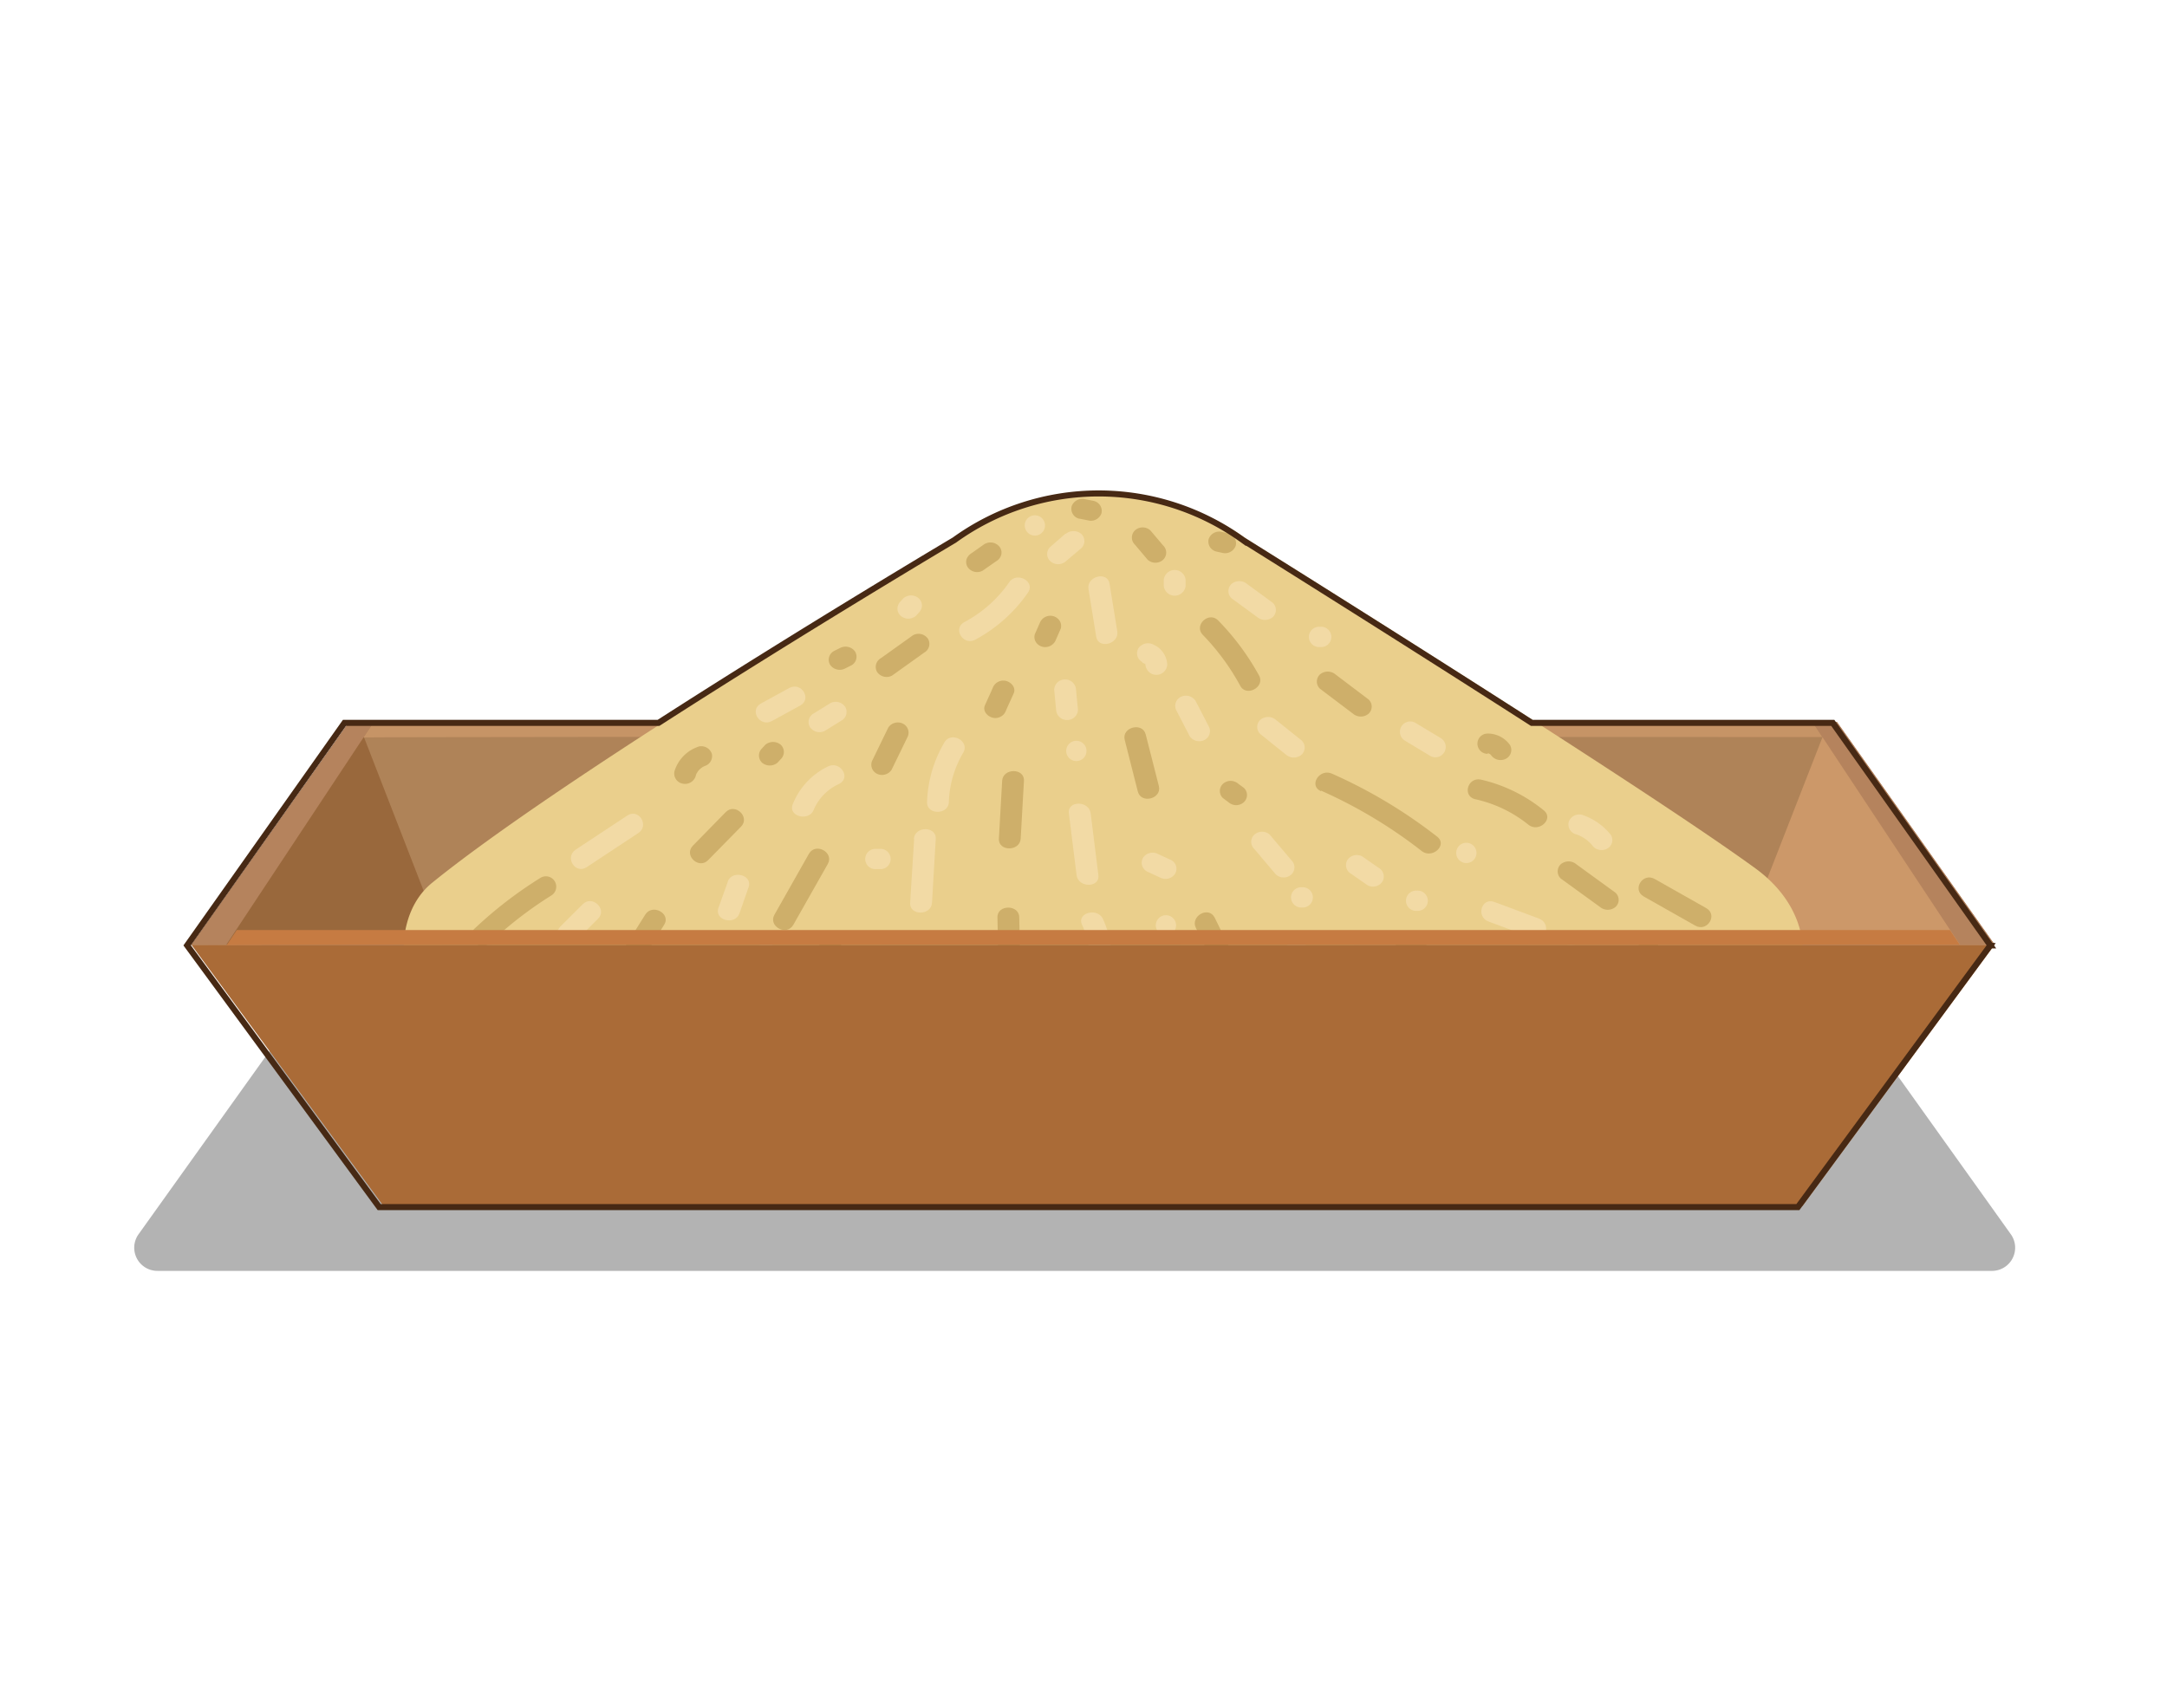 <svg id="Layer_1" data-name="Layer 1" xmlns="http://www.w3.org/2000/svg" viewBox="0 0 358.95 283.06"><defs><style>.cls-1{opacity:0.3;}.cls-2{fill:#667a15;}.cls-3{fill:#825431;}.cls-4{fill:#cc9869;}.cls-5{fill:#af8358;}.cls-6{fill:#99683c;}.cls-7{fill:#c69466;}.cls-8{fill:#eacf8c;}.cls-9{fill:#f2daa5;}.cls-10{fill:#ceaf6a;}.cls-11{fill:#aa6b37;}.cls-12{fill:#b5835d;}.cls-13{fill:#c67b42;}.cls-14{fill:none;stroke:#472914;stroke-miterlimit:10;}</style></defs><path class="cls-1" d="M329.86,210.57H26.14a3.84,3.84,0,0,1-3.24-6L48,169.45a4,4,0,0,1,3.24-1.65H304.81a4,4,0,0,1,3.24,1.65l25.06,35.09A3.84,3.84,0,0,1,329.86,210.57Z"/><polygon class="cls-2" points="278.01 191.17 84.08 191.17 57.8 119.67 304.29 119.67 278.01 191.17"/><polygon class="cls-3" points="330.39 156.54 31.7 156.54 57.8 119.67 304.29 119.67 330.39 156.54"/><polygon class="cls-4" points="330.39 156.54 297.1 156.54 291.5 148.79 300.39 119.67 330.39 156.54"/><polygon class="cls-5" points="302.85 119.67 291.45 148.87 70.64 148.87 57.8 119.67 302.85 119.67"/><polygon class="cls-6" points="70.75 149.08 67.23 156.54 31.7 156.54 60.26 122.07 70.75 149.08"/><path class="cls-7" d="M60.2,122.2l1.68-2.53H300.25l1.64,2.45S60,122,60.2,122.2Z"/><path class="cls-8" d="M298.57,157,182.73,193.68,66.88,157s-.28-6.7,4.72-10.75c23.42-19,87.22-56.85,87.22-56.85a40.82,40.82,0,0,1,47.81,0s64.65,40.28,84.13,54.47C298.91,149.81,298.57,157,298.57,157Z"/><path class="cls-9" d="M176.49,88.42,174,90.59A1.6,1.6,0,0,0,174,93a1.93,1.93,0,0,0,2.55,0l2.55-2.16a1.62,1.62,0,0,0,0-2.38,2,2,0,0,0-2.56,0Z"/><path class="cls-9" d="M167.17,96.47a21,21,0,0,1-7.42,6.6c-2,1.09-.19,4,1.83,2.9a24.91,24.91,0,0,0,8.71-7.8c1.25-1.83-1.87-3.52-3.12-1.7Z"/><path class="cls-9" d="M149.63,99.14l-.45.5a1.77,1.77,0,0,0-.53,1.19,1.66,1.66,0,0,0,.53,1.19,1.94,1.94,0,0,0,2.56,0l.45-.5a1.77,1.77,0,0,0,.53-1.19,1.66,1.66,0,0,0-.53-1.19,1.94,1.94,0,0,0-2.56,0Z"/><path class="cls-9" d="M204,99.13l4.26,3.12a2,2,0,0,0,2.56,0,1.62,1.62,0,0,0,0-2.38l-4.26-3.12a2,2,0,0,0-2.56,0,1.62,1.62,0,0,0,0,2.38Z"/><path class="cls-9" d="M180.3,97.6c.43,2.63.85,5.26,1.28,7.89.35,2.13,3.83,1.23,3.49-.89q-.65-3.94-1.28-7.89c-.35-2.13-3.83-1.23-3.49.89Z"/><path class="cls-9" d="M194.9,117.79q1.09,2.1,2.17,4.2a1.92,1.92,0,0,0,2.48.6,1.65,1.65,0,0,0,.64-2.3q-1.08-2.1-2.17-4.19a1.9,1.9,0,0,0-2.47-.61,1.65,1.65,0,0,0-.65,2.3Z"/><path class="cls-9" d="M207.77,140.67l3.58,4.23a1.91,1.91,0,0,0,2.55,0,1.64,1.64,0,0,0,0-2.38l-3.57-4.22a1.91,1.91,0,0,0-2.56,0,1.62,1.62,0,0,0,0,2.37Z"/><path class="cls-9" d="M246.55,152.68l7.38,2.75c2.16.81,3.1-2.44,1-3.23l-7.38-2.75c-2.16-.81-3.1,2.44-1,3.23Z"/><path class="cls-9" d="M232.69,122.7l4.16,2.51a1.71,1.71,0,0,0,1.83-2.9l-4.17-2.51a1.71,1.71,0,0,0-1.82,2.9Z"/><path class="cls-9" d="M218.49,107.21h.36a1.68,1.68,0,1,0,0-3.36h-.36a1.68,1.68,0,1,0,0,3.36Z"/><path class="cls-9" d="M208.77,121.63l4.26,3.42a2,2,0,0,0,2.56,0,1.62,1.62,0,0,0,0-2.38l-4.26-3.41a2,2,0,0,0-2.56,0,1.61,1.61,0,0,0,0,2.37Z"/><path class="cls-9" d="M223.83,144.8l2.69,1.87a1.88,1.88,0,0,0,2.47-.6,1.67,1.67,0,0,0-.65-2.3l-2.69-1.87a1.89,1.89,0,0,0-2.47.6,1.67,1.67,0,0,0,.65,2.3Z"/><path class="cls-9" d="M174.62,114.26c.11,1.12.21,2.24.32,3.36a1.79,1.79,0,0,0,1.81,1.68,1.77,1.77,0,0,0,1.81-1.68c-.11-1.12-.22-2.24-.32-3.36a1.8,1.8,0,0,0-1.81-1.68,1.77,1.77,0,0,0-1.81,1.68Z"/><path class="cls-9" d="M177.05,134.76c.43,3.41.85,6.82,1.28,10.24.26,2.12,3.88,2.14,3.61,0q-.63-5.13-1.28-10.24c-.26-2.13-3.88-2.15-3.61,0Z"/><path class="cls-9" d="M179.23,153.21a15,15,0,0,1,1.32,7.56c-.18,2.16,3.43,2.15,3.61,0a17.15,17.15,0,0,0-1.44-8.46c-.88-2-4.38-1.1-3.49.9Z"/><path class="cls-9" d="M190,144.4l2.16,1a1.91,1.91,0,0,0,2.47-.6,1.63,1.63,0,0,0-.64-2.3l-2.17-1a1.92,1.92,0,0,0-2.47.6,1.64,1.64,0,0,0,.65,2.3Z"/><path class="cls-9" d="M213.78,159l4.7,3.19a1.89,1.89,0,0,0,2.47-.6,1.65,1.65,0,0,0-.65-2.3l-4.7-3.19a1.9,1.9,0,0,0-2.47.61,1.64,1.64,0,0,0,.65,2.29Z"/><path class="cls-9" d="M194.1,166.82a1.68,1.68,0,1,0,0-3.36,1.68,1.68,0,1,0,0,3.36Z"/><path class="cls-9" d="M167.53,166a1.68,1.68,0,1,0,0-3.36,1.68,1.68,0,1,0,0,3.36Z"/><path class="cls-9" d="M156.44,123a20.76,20.76,0,0,0-2.88,9.89c-.07,2.16,3.54,2.16,3.61,0a17.17,17.17,0,0,1,2.39-8.19c1.11-1.9-2-3.6-3.12-1.7Z"/><path class="cls-9" d="M151.42,139l-.66,10.59c-.13,2.15,3.48,2.15,3.62,0L155,139c.13-2.15-3.48-2.15-3.62,0Z"/><path class="cls-9" d="M125.17,157.48c-.18.73-.35,1.46-.53,2.19a1.69,1.69,0,0,0,1.26,2.06,1.86,1.86,0,0,0,2.22-1.17c.18-.73.36-1.46.53-2.19a1.69,1.69,0,0,0-1.26-2.06,1.84,1.84,0,0,0-2.22,1.17Z"/><path class="cls-9" d="M145,144h.72a1.68,1.68,0,1,0,0-3.35H145a1.68,1.68,0,1,0,0,3.36Z"/><path class="cls-9" d="M137.53,116.51l-2.71,1.68a1.63,1.63,0,0,0-.65,2.29,1.91,1.91,0,0,0,2.47.61l2.71-1.68a1.65,1.65,0,0,0,.65-2.3,1.91,1.91,0,0,0-2.47-.6Z"/><path class="cls-9" d="M120.56,146.09,119,150.44c-.71,2.06,2.78,2.94,3.49.89L124,147c.72-2.06-2.77-2.94-3.48-.89Z"/><path class="cls-9" d="M130.72,114l-4.67,2.56c-2,1.09-.19,4,1.82,2.9l4.68-2.56c2-1.1.18-4-1.83-2.9Z"/><path class="cls-9" d="M103.91,135.13l-8.55,5.64c-1.88,1.25-.07,4.16,1.83,2.9l8.54-5.64c1.88-1.24.08-4.16-1.82-2.9Z"/><path class="cls-9" d="M96.51,149.84l-3.66,3.65c-1.58,1.58,1,4,2.55,2.38l3.67-3.66c1.58-1.58-1-4-2.56-2.37Z"/><path class="cls-9" d="M137.14,127a11.73,11.73,0,0,0-5.83,6.27c-.81,2,2.68,2.91,3.48.9a8.23,8.23,0,0,1,4.17-4.27c2.07-1,.24-3.9-1.82-2.9Z"/><path class="cls-9" d="M189.23,109.8l.21.09s.35.22.11,0,0,0,0,0l.08.08c.09.1.06.06-.1-.12a.8.8,0,0,0,.13.19c.16.23-.06-.1,0-.1s.07.24.08.26c.08.18,0-.42,0-.06a1.81,1.81,0,0,0,3.61,0,3.83,3.83,0,0,0-2.3-3.34,1.93,1.93,0,0,0-2.47.6,1.63,1.63,0,0,0,.65,2.3Z"/><path class="cls-9" d="M178.29,126.1a1.68,1.68,0,1,0,0-3.36,1.68,1.68,0,1,0,0,3.36Z"/><path class="cls-9" d="M192.77,96.07v1a1.82,1.82,0,0,0,3.62,0v-1a1.82,1.82,0,0,0-3.62,0Z"/><path class="cls-9" d="M159.52,160.66a1.68,1.68,0,1,0,0-3.36,1.68,1.68,0,1,0,0,3.36Z"/><path class="cls-9" d="M118,159.66l-.49,1.23a1.68,1.68,0,0,0,1.27,2.06,1.87,1.87,0,0,0,2.22-1.17l.48-1.23a1.68,1.68,0,0,0-1.26-2.07,1.87,1.87,0,0,0-2.22,1.18Z"/><path class="cls-9" d="M258.67,159.05l.37.78a1.76,1.76,0,0,0,1.08.77,2,2,0,0,0,1.39-.17,1.74,1.74,0,0,0,.83-1,1.87,1.87,0,0,0-.18-1.29c-.12-.27-.24-.53-.37-.79a1.76,1.76,0,0,0-1.08-.77,2,2,0,0,0-1.39.17,1.74,1.74,0,0,0-.83,1,1.9,1.9,0,0,0,.18,1.3Z"/><path class="cls-9" d="M261.11,138.25a5.79,5.79,0,0,1,2.6,1.78,1.93,1.93,0,0,0,2.47.6,1.61,1.61,0,0,0,.65-2.29,10.18,10.18,0,0,0-4.76-3.33,1.84,1.84,0,0,0-2.22,1.17,1.7,1.7,0,0,0,1.26,2.07Z"/><path class="cls-9" d="M242.89,143a1.68,1.68,0,1,0,0-3.36,1.68,1.68,0,1,0,0,3.36Z"/><path class="cls-9" d="M234.7,150.92a1.68,1.68,0,1,0,0-3.35,1.68,1.68,0,1,0,0,3.35Z"/><path class="cls-9" d="M215.66,150.36a1.68,1.68,0,1,0,0-3.35,1.68,1.68,0,1,0,0,3.35Z"/><path class="cls-9" d="M193.13,155a1.68,1.68,0,1,0,0-3.36,1.68,1.68,0,1,0,0,3.36Z"/><path class="cls-9" d="M171.42,88.74a1.68,1.68,0,1,0,0-3.36,1.68,1.68,0,1,0,0,3.36Z"/><path class="cls-10" d="M151.25,105.24l-5.32,3.8a1.67,1.67,0,0,0-.65,2.29,1.91,1.91,0,0,0,2.48.61l5.31-3.8a1.65,1.65,0,0,0,.65-2.29,1.9,1.9,0,0,0-2.47-.61Z"/><path class="cls-10" d="M163.19,90.06l-2.26,1.6a1.93,1.93,0,0,0-.83,1,1.65,1.65,0,0,0,.18,1.3,1.91,1.91,0,0,0,2.48.6L165,93a1.81,1.81,0,0,0,.83-1,1.58,1.58,0,0,0-.18-1.29,1.91,1.91,0,0,0-2.47-.61Z"/><path class="cls-10" d="M188,90.25l2.11,2.5a1.91,1.91,0,0,0,2.55,0,1.64,1.64,0,0,0,0-2.38l-2.11-2.49a1.89,1.89,0,0,0-2.55,0,1.63,1.63,0,0,0,0,2.37Z"/><path class="cls-10" d="M199.25,105.2a38.53,38.53,0,0,1,6.18,8.41c1,1.93,4.17.23,3.12-1.69a41.56,41.56,0,0,0-6.75-9.1c-1.56-1.6-4.11.78-2.55,2.38Z"/><path class="cls-10" d="M218.65,114.12l5.48,4.14a2,2,0,0,0,2.56,0,1.6,1.6,0,0,0,0-2.37l-5.48-4.15a2,2,0,0,0-2.56,0,1.62,1.62,0,0,0,0,2.38Z"/><path class="cls-10" d="M178.78,85.93l1.45.29a1.85,1.85,0,0,0,2.22-1.17A1.7,1.7,0,0,0,181.19,83l-1.45-.29a1.88,1.88,0,0,0-2.23,1.18,1.7,1.7,0,0,0,1.27,2.06Z"/><path class="cls-10" d="M186.3,122.58c.72,2.86,1.45,5.71,2.17,8.56.54,2.11,4,1.22,3.49-.89-.73-2.85-1.45-5.71-2.18-8.56-.53-2.1-4-1.21-3.48.89Z"/><path class="cls-10" d="M218.82,131A79.34,79.34,0,0,1,235.49,141c1.77,1.38,4.34-1,2.56-2.38a82.85,82.85,0,0,0-17.41-10.43c-2.09-.92-3.92,2-1.82,2.9Z"/><path class="cls-10" d="M244.41,132.43a21.34,21.34,0,0,1,8.74,4.2c1.75,1.41,4.31-.95,2.56-2.37a25.51,25.51,0,0,0-10.33-5.07c-2.26-.53-3.22,2.7-1,3.24Z"/><path class="cls-10" d="M272.28,148.54l8.52,4.82c2,1.13,3.81-1.77,1.82-2.9l-8.52-4.82c-2-1.13-3.81,1.77-1.82,2.9Z"/><path class="cls-10" d="M202.58,132.24l.9.67a2,2,0,0,0,1.28.5,1.94,1.94,0,0,0,1.28-.5,1.62,1.62,0,0,0,0-2.37l-.91-.67a2,2,0,0,0-1.27-.49,1.89,1.89,0,0,0-1.28.49,1.61,1.61,0,0,0,0,2.37Z"/><path class="cls-10" d="M231.73,157.38a18.91,18.91,0,0,0,13.32,5,1.68,1.68,0,1,0,0-3.35,15.1,15.1,0,0,1-10.77-4c-1.65-1.53-4.2.85-2.55,2.38Z"/><path class="cls-10" d="M258.54,145.57l6.5,4.71a2,2,0,0,0,2.55,0,1.59,1.59,0,0,0,0-2.37l-6.49-4.72a2,2,0,0,0-2.56,0,1.62,1.62,0,0,0,0,2.38Z"/><path class="cls-10" d="M273.06,158.76a1.68,1.68,0,1,0,0-3.36,1.68,1.68,0,1,0,0,3.36Z"/><path class="cls-10" d="M198.09,153.75q2,4,4,8.11c1,2,4.09.26,3.12-1.7q-2-4-4-8.11c-1-2-4.09-.25-3.12,1.7Z"/><path class="cls-10" d="M166,129.38l-.54,9.57c-.12,2.16,3.49,2.15,3.61,0l.54-9.57c.12-2.16-3.49-2.15-3.61,0Z"/><path class="cls-10" d="M165.22,152l.18,8.4c0,2.16,3.66,2.16,3.61,0l-.18-8.4c0-2.16-3.66-2.16-3.61,0Z"/><path class="cls-10" d="M164.43,114c-.43,1-.86,1.9-1.28,2.85s.4,1.84,1.26,2.06a1.87,1.87,0,0,0,2.22-1.17c.43-1,.86-1.9,1.28-2.85s-.4-1.85-1.26-2.07a1.88,1.88,0,0,0-2.22,1.18Z"/><path class="cls-10" d="M148.45,158.43l-.27,4a1.75,1.75,0,0,0,1.8,1.68,1.78,1.78,0,0,0,1.81-1.68l.27-4a1.76,1.76,0,0,0-1.8-1.68,1.78,1.78,0,0,0-1.81,1.68Z"/><path class="cls-10" d="M147.15,120.53c-.87,1.78-1.73,3.56-2.6,5.35a1.66,1.66,0,0,0,.65,2.29,1.9,1.9,0,0,0,2.47-.6q1.31-2.67,2.6-5.34a1.66,1.66,0,0,0-.65-2.3,1.9,1.9,0,0,0-2.47.6Z"/><path class="cls-10" d="M134,141.45q-2.86,5.06-5.72,10.11c-1.08,1.91,2,3.61,3.12,1.69q2.87-5.06,5.72-10.1c1.08-1.91-2-3.61-3.12-1.7Z"/><path class="cls-10" d="M135.73,156.74v3.87c0,2.16,3.61,2.16,3.61,0v-3.87c0-2.16-3.61-2.16-3.61,0Z"/><path class="cls-10" d="M120.19,134.58c-1.8,1.85-3.61,3.69-5.42,5.54-1.56,1.6,1,4,2.55,2.37l5.43-5.53c1.56-1.6-1-4-2.56-2.38Z"/><path class="cls-10" d="M106.89,151.53l-4.33,6.89c-1.18,1.87,1.94,3.56,3.12,1.7l4.33-6.89c1.18-1.87-1.94-3.56-3.12-1.7Z"/><path class="cls-10" d="M115.73,123.7a6.21,6.21,0,0,0-4,4.06,1.7,1.7,0,0,0,1.26,2.06,1.86,1.86,0,0,0,2.23-1.17,2.64,2.64,0,0,1,.12-.4c.06-.15-.09.12.07-.13l.22-.35s.27-.31.09-.12l.25-.24s.34-.28.22-.19.22-.14.25-.16.5-.23.21-.12a1.72,1.72,0,0,0,1.26-2.06,1.85,1.85,0,0,0-2.22-1.18Z"/><path class="cls-10" d="M89.51,145.46a68.55,68.55,0,0,0-10.91,8.41c-1.63,1.54.92,3.92,2.55,2.37a64.26,64.26,0,0,1,10.19-7.88,1.71,1.71,0,0,0-1.83-2.9Z"/><path class="cls-10" d="M246.41,124.83h.25c-.27,0-.31,0-.11,0l.24.07c-.23-.1-.26-.11-.08,0l.21.11-.06,0,.18.16q-.22-.28-.06-.06a1.93,1.93,0,0,0,2.48.6,1.64,1.64,0,0,0,.64-2.3,4.53,4.53,0,0,0-3.69-1.87,1.68,1.68,0,1,0,0,3.36Z"/><path class="cls-10" d="M172.22,103.25l-.81,1.84a1.61,1.61,0,0,0,.18,1.3,1.82,1.82,0,0,0,1.08.77A1.9,1.9,0,0,0,174.9,106l.81-1.85a1.62,1.62,0,0,0-.19-1.3,1.86,1.86,0,0,0-1.08-.77,1.88,1.88,0,0,0-2.22,1.18Z"/><path class="cls-10" d="M139.16,107.36l-1,.5a1.64,1.64,0,0,0-.65,2.3,1.94,1.94,0,0,0,2.48.6l1-.5a1.63,1.63,0,0,0,.65-2.3,1.93,1.93,0,0,0-2.47-.6Z"/><path class="cls-10" d="M126.77,123.4l-.54.59a1.64,1.64,0,0,0,0,2.38,2,2,0,0,0,2.56,0l.54-.59a1.64,1.64,0,0,0,0-2.38,2,2,0,0,0-2.56,0Z"/><path class="cls-10" d="M201.46,91.38l1,.22a1.87,1.87,0,0,0,2.23-1.18,1.69,1.69,0,0,0-1.26-2.06l-1-.22a1.85,1.85,0,0,0-2.22,1.17,1.7,1.7,0,0,0,1.26,2.07Z"/><polygon class="cls-11" points="298.54 199.86 63.55 199.86 31.7 156.54 330.39 156.54 298.54 199.86"/><polygon class="cls-12" points="57.8 119.67 61.88 119.67 37.5 156.51 31.7 156.54 57.8 119.67"/><polygon class="cls-12" points="304.33 119.67 300.25 119.67 324.63 156.51 330.43 156.54 304.33 119.67"/><path class="cls-13" d="M37.54,156.62l1.68-2.52H323l1.64,2.45S37.3,156.4,37.54,156.62Z"/><path class="cls-14" d="M329.19,156.64h.5l-26.1-36.87H253.73c-23.37-15-47.84-30.28-47.84-30.28a40.82,40.82,0,0,0-47.81,0s-24.67,14.64-49,30.28H57.06L31,156.64h0L62.81,200h235l31.84-43.32Z"/></svg>